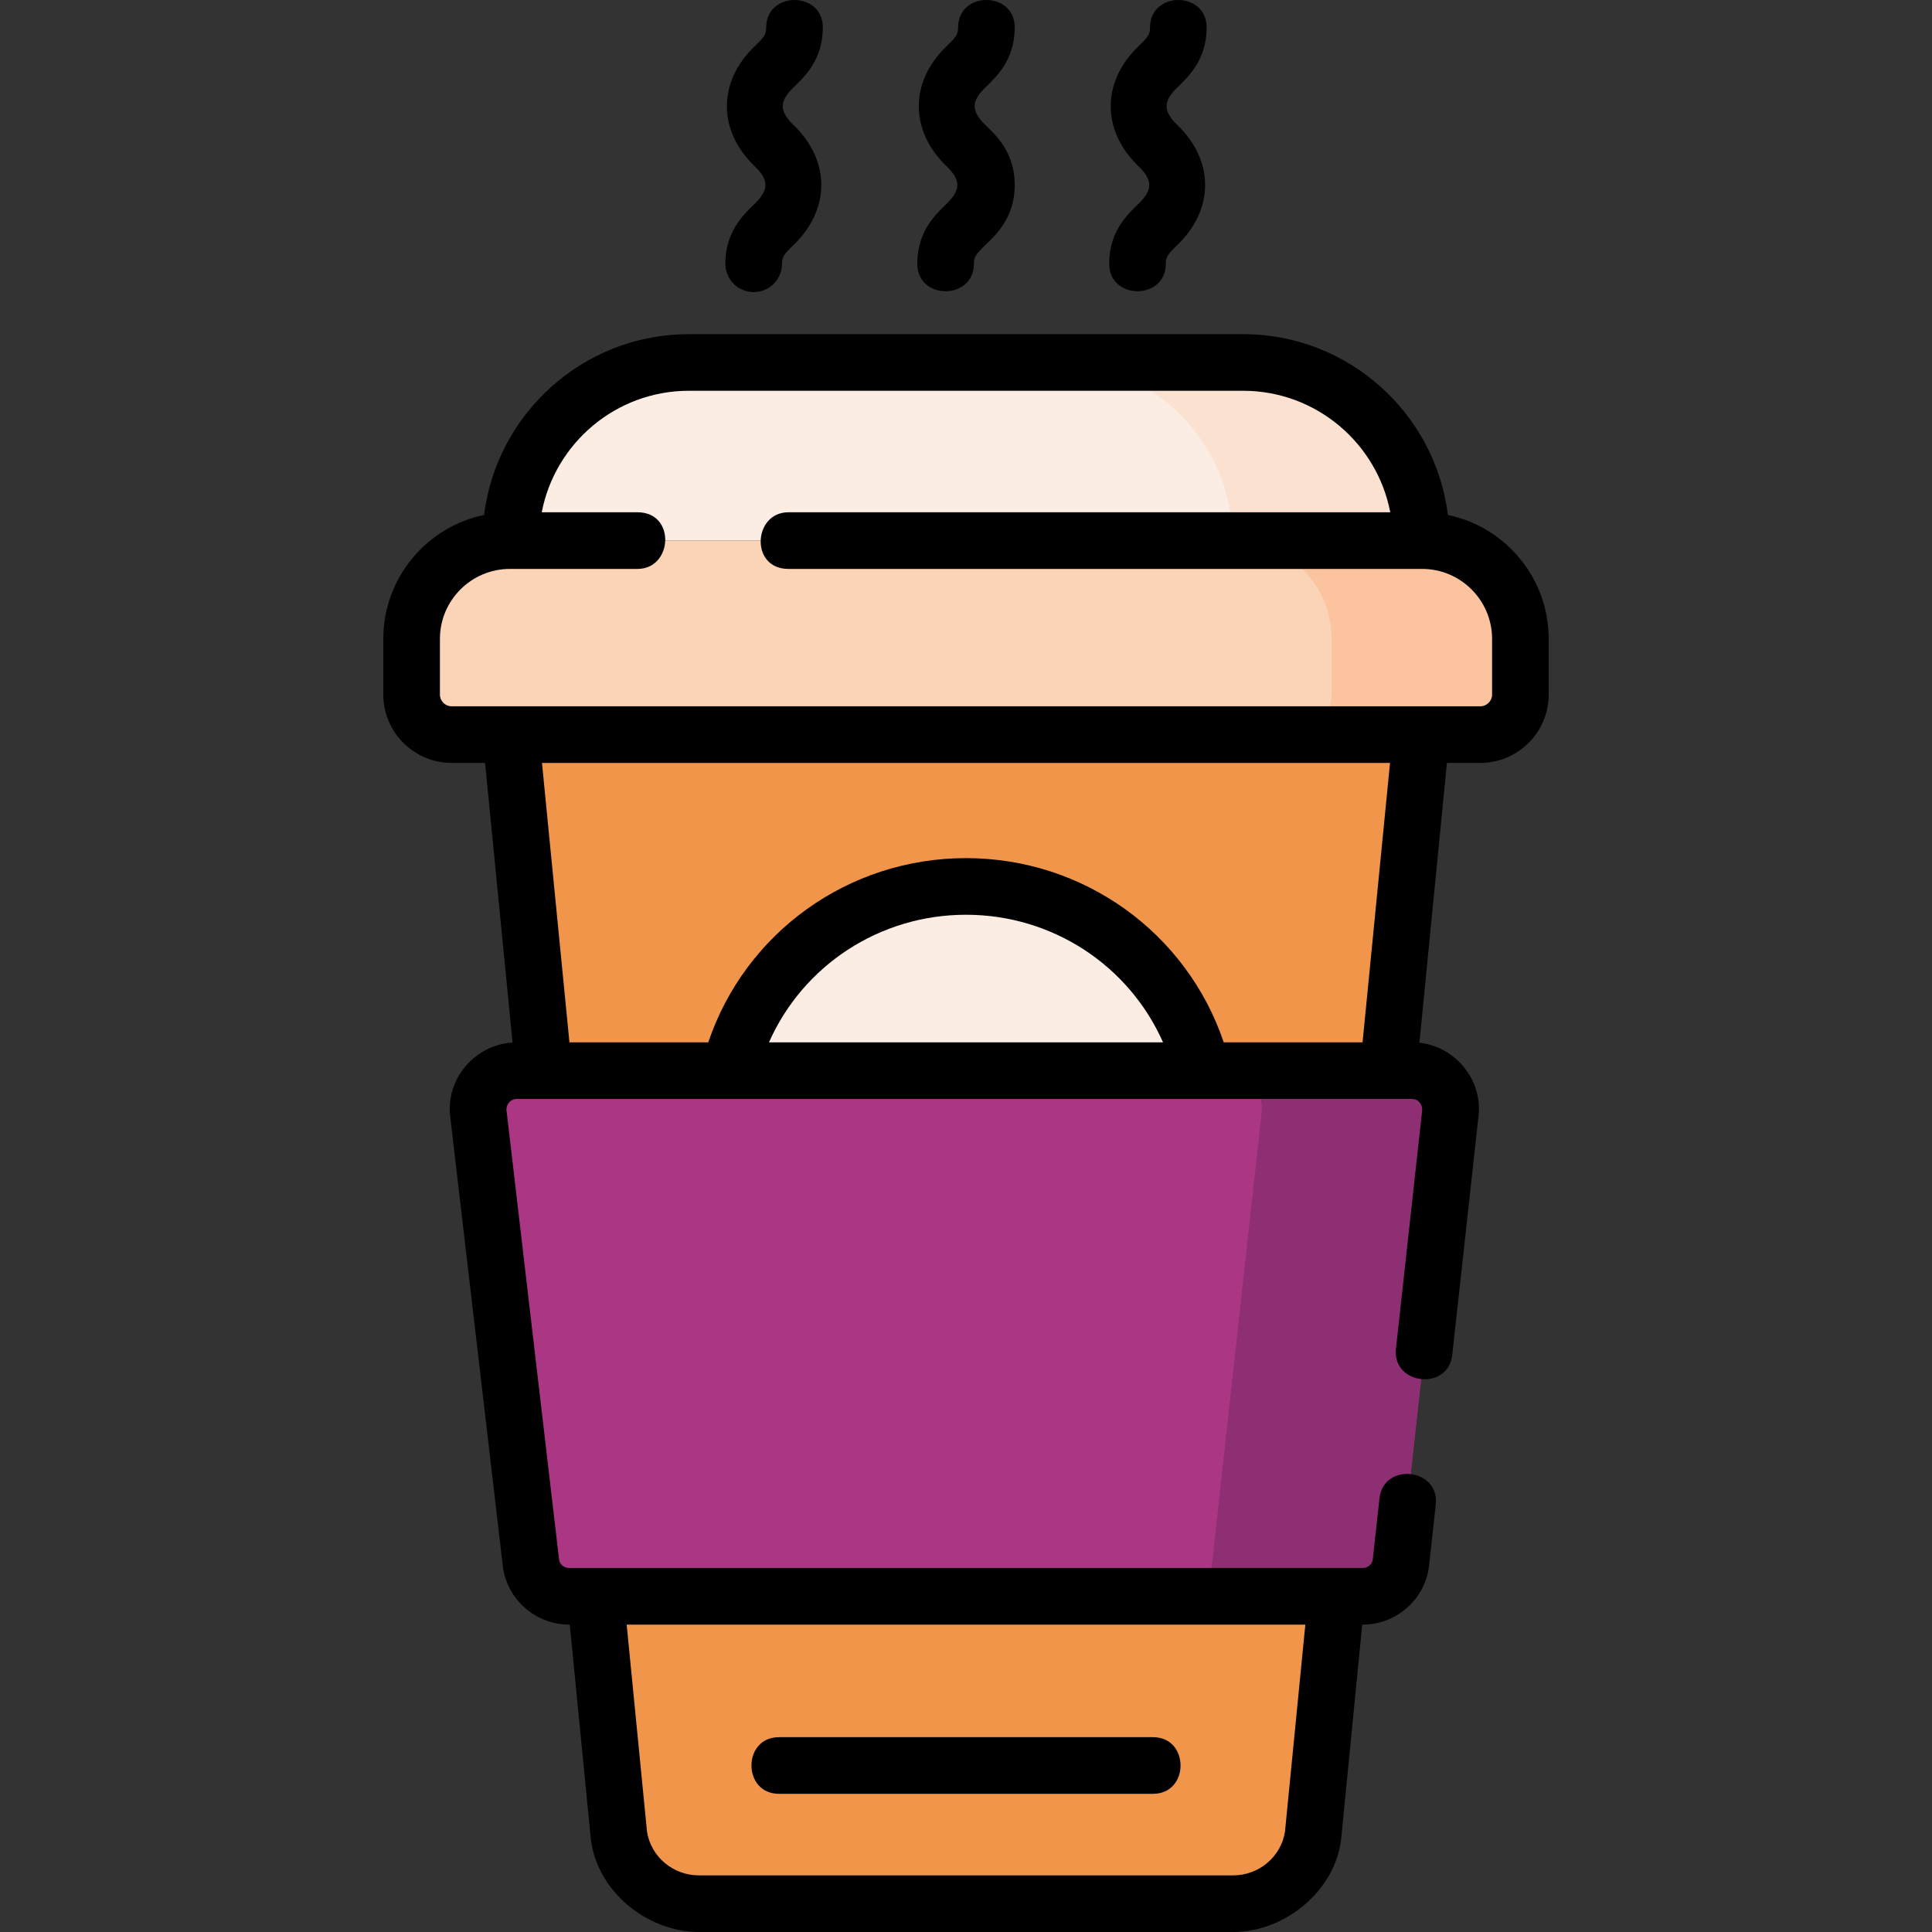<svg id="Layer_1" enable-background="new 0 0 511.773 511.773" height="512" viewBox="0 0 511.773 511.773" width="512" xmlns="http://www.w3.org/2000/svg"><rect x="0" y="0" width="511.773" height="511.773" fill="#333333" stroke="none"/><g><g><g><g><g><path d="m376.481 143.198h-241.19c0-26.06 21.126-47.185 47.185-47.185h146.819c26.061 0 47.186 21.125 47.186 47.185z" fill="#fbede3"/><path d="m329.296 96.013h-50c26.06 0 47.185 21.126 47.185 47.186h50c0-26.061-21.125-47.186-47.185-47.186z" fill="#fbe2d0"/><path d="m392.122 194.595h-272.47c-5.865 0-10.619-4.754-10.619-10.619v-14.737c0-14.38 11.657-26.037 26.037-26.037h241.634c14.38 0 26.037 11.657 26.037 26.037v14.737c0 5.865-4.755 10.619-10.619 10.619z" fill="#fbd3b7"/><path d="m376.703 143.202h-50c14.38 0 26.037 11.657 26.037 26.037v14.737c0 5.865-4.754 10.619-10.619 10.619h50c5.865 0 10.619-4.754 10.619-10.619v-14.737c.001-14.38-11.657-26.037-26.037-26.037z" fill="#fbc49e"/><path d="m135.292 194.595h241.19l-28.643 291.428c-1.444 10.455-10.492 18.249-21.184 18.249h-141.536c-10.692 0-19.74-7.795-21.184-18.249z" fill="#f1954a"/><ellipse cx="255.886" cy="299.099" fill="#fbede3" rx="64.544" ry="64.29"/><g><path d="m374.078 283.611h-237.26c-6.173 0-10.927 5.374-10.093 11.41l13.94 119.133c.688 4.981 4.999 8.695 10.093 8.695h210.216c5.094 0 9.406-3.714 10.093-8.695l13.104-119.133c.834-6.036-3.921-11.41-10.093-11.41z" fill="#aa3684"/></g><path d="m374.078 283.611h-50c6.173 0 10.927 5.374 10.093 11.41l-13.104 119.133c-.688 4.981-4.999 8.695-10.094 8.695h50c5.095 0 9.406-3.714 10.094-8.695l13.104-119.133c.834-6.036-3.921-11.41-10.093-11.41z" fill="#8e2e73"/></g></g></g></g><g><path d="m383.544 136.405c-3.357-26.958-26.397-47.893-54.249-47.893h-146.818c-27.852 0-50.891 20.935-54.249 47.893-15.223 3.167-26.697 16.685-26.697 32.833v14.737c0 9.991 8.128 18.119 18.119 18.119h8.842l7.28 74.072c-10.037.589-17.827 9.733-16.49 19.79l13.932 119.068c.006.052.013.104.02.155 1.195 8.647 8.729 15.168 17.523 15.168h.169l5.543 56.408c1.398 14.047 14.861 25.016 28.648 25.016h141.535c13.767 0 27.253-10.996 28.648-25.016l5.544-56.408h.128c8.796 0 16.329-6.521 17.522-15.17.01-.068.018-.137.025-.205l1.808-16.432c1.061-9.638-13.849-11.283-14.91-1.641l-1.792 16.295c-.206 1.232-1.334 2.153-2.653 2.153h-210.214c-1.325 0-2.458-.93-2.656-2.171l-13.928-119.029c-.171-1.508 1.036-3.038 2.644-3.038h237.261c1.66 0 2.813 1.566 2.639 3.089l-6.937 63.057c-1.061 9.638 13.851 11.284 14.91 1.641l6.927-62.969c1.273-9.706-5.983-18.674-15.622-19.715l7.285-74.119h8.842c9.991 0 18.119-8.128 18.119-18.119v-14.737c-.001-16.147-11.475-29.664-26.698-32.832zm-37.77 293.944-5.384 54.778c-.984 6.649-6.866 11.646-13.736 11.646h-141.535c-6.87 0-12.752-4.998-13.736-11.646l-5.384-54.778zm-142.079-154.238c8.979-20.302 29.24-33.801 52.192-33.801s43.212 13.499 52.192 33.801zm157.238 0h-36.776c-9.788-29.011-37.062-48.801-68.271-48.801s-58.483 19.79-68.271 48.801h-36.775l-7.274-74.016h224.643zm34.308-92.135c0 1.72-1.399 3.119-3.119 3.119h-272.471c-1.72 0-3.119-1.399-3.119-3.119v-14.737c0-10.221 8.316-18.537 18.538-18.537h33.808c9.338 0 10.218-15.003 0-15.003h-25.375c3.516-18.31 19.655-32.186 38.975-32.186h146.818c19.319 0 35.459 13.876 38.975 32.186h-159.436c-9.338 0-10.218 15.003 0 15.003h167.868c10.222 0 18.538 8.316 18.538 18.537z"/><path d="m199.844 54.042c-3.066 2.958-7.7 7.429-7.7 15.832 0 4.142 3.357 7.5 7.5 7.5s7.5-3.358 7.5-7.5c0-1.856.551-2.562 3.115-5.037 9.699-9.356 9.759-22.249 0-31.663-3.886-3.748-3.887-6.322-.001-10.07 3.066-2.958 7.701-7.428 7.701-15.831 0-9.697-15-9.697-15 0 0 1.855-.55 2.561-3.114 5.035-9.7 9.354-9.759 22.248-.001 31.661 3.885 3.749 3.887 6.323 0 10.073z"/><path d="m250.679 54.041c-3.066 2.958-7.701 7.429-7.701 15.832 0 9.697 15 9.697 15 0 0-1.856.551-2.562 3.115-5.036 3.066-2.958 7.701-7.429 7.701-15.832s-4.635-12.874-7.701-15.832c-3.885-3.748-3.888-6.321-.001-10.069 3.067-2.958 7.702-7.428 7.702-15.831 0-9.697-15-9.697-15 0 0 1.855-.55 2.561-3.115 5.034-9.7 9.357-9.759 22.247 0 31.662 3.887 3.75 3.887 6.323 0 10.072z"/><path d="m301.514 54.042c-3.066 2.958-7.7 7.429-7.7 15.832 0 9.697 15 9.697 15 0 0-1.856.551-2.562 3.115-5.037 9.699-9.356 9.759-22.249 0-31.663-3.886-3.748-3.887-6.322-.001-10.07 3.066-2.958 7.701-7.428 7.701-15.831 0-9.697-15-9.697-15 0 0 1.855-.55 2.561-3.114 5.035-9.7 9.354-9.759 22.248-.001 31.661 3.886 3.749 3.888 6.323 0 10.073z"/><path d="m206.329 475.165h99.115c9.697 0 9.697-15 0-15h-99.115c-9.697 0-9.697 15 0 15z"/></g></g></svg>